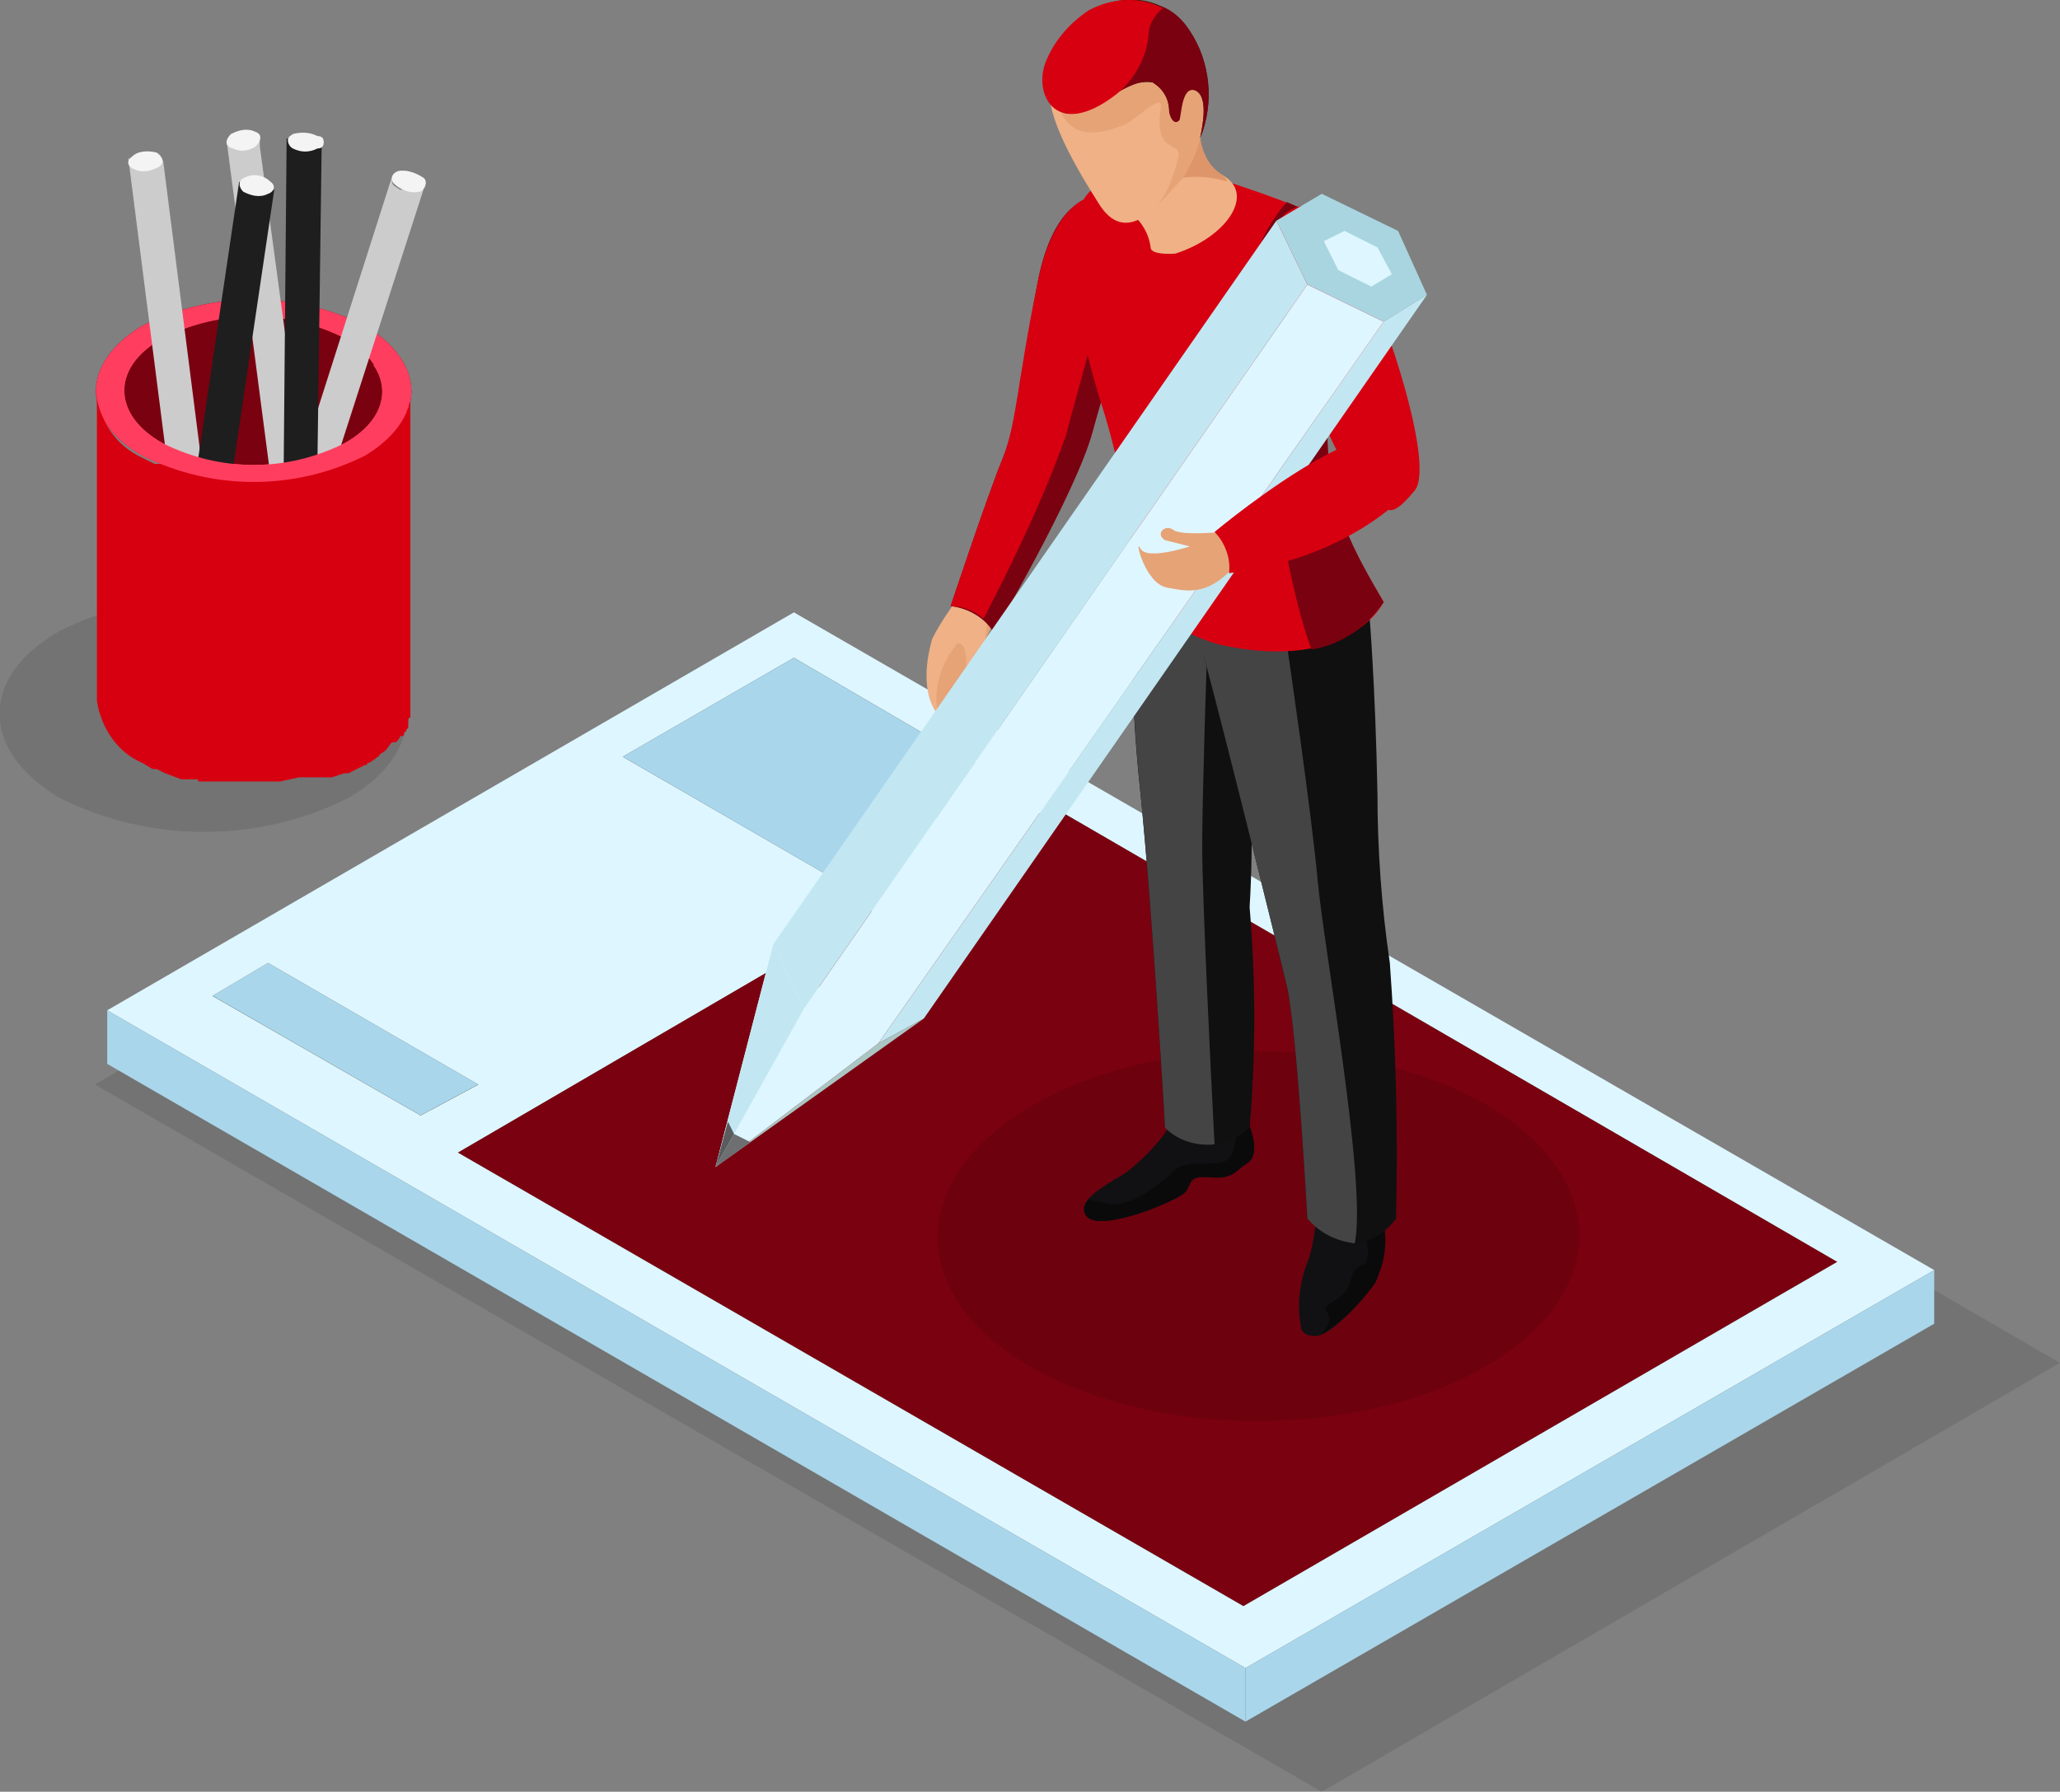 <?xml version="1.0" encoding="utf-8"?>
<!-- Generator: Adobe Illustrator 24.0.0, SVG Export Plug-In . SVG Version: 6.00 Build 0)  -->
<svg version="1.1" xmlns="http://www.w3.org/2000/svg" xmlns:xlink="http://www.w3.org/1999/xlink" x="0px" y="0px"
	 viewBox="0 0 99.9 86.9" style="enable-background:new 0 0 99.9 86.9;" xml:space="preserve">
<rect x="0" y="0" width="99.9" height="86.9" fill="#808080" stroke="none"/>
<style type="text/css">
	.st0{opacity:0.1;}
	.st1{fill:#7A0110;}
	.st2{fill:#FF3E5F;}
	.st3{fill:#CCCCCC;}
	.st4{fill:#F4F4F4;}
	.st5{fill:#1E1E1E;}
	.st6{fill:#D70010;}
	.st7{opacity:0.1;enable-background:new    ;}
	.st8{fill:#323A3B;}
	.st9{fill:#232829;}
	.st10{fill:#1D1F1F;}
	.st11{fill:#141515;}
	.st12{fill:#A9D6EA;}
	.st13{fill:#303637;}
	.st14{fill:#454E4F;}
	.st15{fill:#DEF6FF;}
	.st16{fill:#EFB185;}
	.st17{fill:#E6A376;}
	.st18{fill:#111114;}
	.st19{fill:#0A0A0A;}
	.st20{fill:#101010;}
	.st21{fill:#444444;}
	.st22{fill:#DD9569;}
	.st23{fill:#341C09;}
	.st24{fill:#AAC6C3;}
	.st25{fill:#C2E7F2;}
	.st26{fill:#A9D5E0;}
	.st27{fill:#5A5C5D;}
	.st28{fill:#6D6F70;}
	.st29{display:none;}
	.st30{display:inline;}
</style>
<g id="Layer_1">
	<title>14</title>
	<g id="Layer_2_1_">
		<g id="Layer_1-2">
			<g class="st0">
				<path d="M16.8,30.6c3.9,2.2,3.9,5.9,0.1,8.1c-4.4,2.2-9.6,2.2-14,0c-3.9-2.3-3.9-5.9,0-8.1C7.3,28.4,12.4,28.4,16.8,30.6z"/>
			</g>
			<path class="st1" d="M17.7,15.8c3,1.8,3,4.6,0,6.3c-3.4,1.7-7.4,1.7-10.8,0c-3-1.7-3-4.5,0-6.3C10.3,14.1,14.3,14.1,17.7,15.8z"
				/>
			<path class="st2" d="M17.7,15.8c-3.4-1.7-7.4-1.7-10.8,0c-3,1.8-3,4.6,0,6.3c3.4,1.7,7.4,1.7,10.8,0
				C20.7,20.4,20.7,17.6,17.7,15.8z M16.7,21.5c-2.8,1.4-6,1.4-8.8,0c-2.5-1.4-2.5-3.7,0-5.1c2.8-1.4,6-1.4,8.8,0
				C19.1,17.8,19.2,20.1,16.7,21.5z"/>
			<path class="st3" d="M7.9,7.8H6.5c-0.2,0-0.3-0.1-0.3-0.3v0l2.9,22.7l0.3,0.3h0.3c0,0.1,0,0.1,0.1,0.1h0h0.8c0.1,0,0.1,0,0.1-0.1
				l0,0h0.1L7.9,7.7V7.8z"/>
			<path class="st4" d="M7.6,7.4C7.9,7.6,8,7.9,7.7,8.1C7.3,8.3,6.9,8.4,6.5,8.2C6.2,8.1,6.1,7.8,6.4,7.6C6.7,7.3,7.2,7.3,7.6,7.4z"
				/>
			<path class="st3" d="M12.6,6.8h-1.3L11,6.9l2.9,22.2c0,0.2,0.1,0.3,0.3,0.3h1.3c0.1,0,0.1,0,0.1-0.1l0,0l0,0l-3-22.2V6.8z"/>
			<path class="st4" d="M12.4,6.4c0.3,0.1,0.3,0.4,0,0.7c-0.3,0.2-0.7,0.3-1.1,0.1c-0.4-0.1-0.4-0.4-0.1-0.7
				C11.6,6.3,12,6.2,12.4,6.4z"/>
			<path class="st3" d="M20.6,9.1h-0.1c-0.1,0-0.1,0-0.1,0.1v0h-1L19.1,9C19,8.9,19,8.8,19,8.6l-6.8,21.3c-0.1,0.1,0,0.3,0.1,0.4
				h0.3c0.1,0,0.1,0,0.1,0.1l0,0h1L20.6,9V9.1z"/>
			<path class="st4" d="M20.5,8.6c0.2,0.1,0.2,0.4,0,0.6c-0.1,0.1-0.1,0.1-0.2,0.1c-0.4,0.1-0.9-0.1-1.2-0.4
				c-0.2-0.2-0.1-0.5,0.2-0.6C19.7,8.2,20.2,8.4,20.5,8.6z"/>
			<path class="st5" d="M13.3,9.2h-1.5l-0.2-0.4L8.3,31.1l0.2,0.3c0,0.1,0,0.1,0.1,0.1h0c0.1,0,0.1,0,0.1,0.1l0,0h1
				c0.1,0,0.1,0,0.1-0.1l0,0H10L13.3,9.2L13.3,9.2z"/>
			<path class="st4" d="M13.1,8.8C13.4,9,13.3,9.3,13,9.4c-0.4,0.2-0.8,0.1-1.2-0.1c-0.3-0.3-0.2-0.6,0.1-0.7
				C12.3,8.4,12.8,8.5,13.1,8.8z"/>
			<path class="st5" d="M15.6,7h-1.4l-0.3-0.3l-0.2,22.4c0,0.1,0.1,0.3,0.2,0.3h0.2c0.1,0,0.1,0,0.1,0.1l0,0h1.1L15.6,7L15.6,7z"/>
			<path class="st4" d="M15.4,6.6c0.2,0,0.3,0.1,0.3,0.3c0,0.2-0.1,0.3-0.3,0.3c-0.4,0.2-0.8,0.2-1.2,0C14,7.1,13.9,6.8,14,6.7
				c0-0.1,0.1-0.1,0.2-0.2C14.6,6.4,15,6.4,15.4,6.6z"/>
			<path class="st6" d="M19.9,19.2v0.3h-0.1v0.3c-0.1,0-0.1,0.1-0.1,0.2s-0.1,0.1-0.1,0.2s-0.1,0.1-0.1,0.2l-0.2,0.2l-0.2,0.3H19
				l-0.3,0.4c-0.1,0-0.1,0.1-0.2,0.2h-0.2L18,21.7l-0.3,0.2L17,22.3h-0.2l-0.6,0.3h-0.3l-0.3,0.2H8.9l-0.8-0.3H7.5l-0.6-0.3
				c-1.3-0.6-2.1-1.8-2.2-3.2v15c0.2,1.3,1,2.5,2.2,3l0.5,0.3h0.2L8,37.5l0,0l0.8,0.3h0.8c0,0.1,0,0.1,0.1,0.1h3.9l0.9-0.2h1.6
				l0.6-0.2h0.2l0.8-0.4h0.1c0-0.1,0-0.1,0.1-0.1l0.3-0.2c0.1-0.1,0.2-0.1,0.2-0.2l0.3-0.2l0,0L19,36h0.2c0.1-0.1,0.2-0.2,0.2-0.3
				h0.1c0.1,0,0.1-0.1,0.1-0.2c0.1,0,0.1,0,0.1-0.1l0,0c0.1-0.1,0.1-0.1,0.1-0.2V35l0,0c0-0.1,0-0.2,0.1-0.2V34l0,0
				C19.9,34,19.9,19.2,19.9,19.2z"/>
			<path class="st2" d="M6.9,22.1c3.4,1.7,7.4,1.7,10.8,0c2-1.2,2.7-2.9,1.9-4.4h-1.5c0.9,1.3,0.4,2.8-1.4,3.8c-2.8,1.4-6,1.4-8.8,0
				c-1.8-1-2.3-2.5-1.5-3.8H5C4.2,19.2,4.9,20.9,6.9,22.1z"/>
			<polygon class="st7" points="40.5,31.7 99.9,66.1 64.1,86.9 4.6,52.6 			"/>
			<g>
				<polygon class="st8" points="38.5,31.9 38.5,34.5 30.2,39.3 30.2,36.7 				"/>
				<polygon class="st9" points="48.6,37.8 48.6,40.4 38.5,34.5 38.5,31.9 				"/>
				<polygon class="st10" points="48.6,37.8 48.6,40.4 40.3,45.2 40.4,42.6 				"/>
				<polygon class="st11" points="40.4,42.6 40.3,45.2 30.2,39.3 30.2,36.7 				"/>
				<polygon class="st8" points="13,46.7 13,49.3 10.3,50.9 10.3,48.3 				"/>
				<polygon class="st9" points="23.2,52.6 23.1,55.1 13,49.3 13,46.7 				"/>
				<polygon class="st12" points="23.2,52.6 20.4,54.1 10.3,48.3 13,46.7 				"/>
				<polygon class="st11" points="20.4,54.1 20.4,56.7 10.3,50.9 10.3,48.3 				"/>
				<polygon class="st10" points="23.2,52.6 23.1,55.1 20.4,56.7 20.4,54.1 				"/>
				<polygon class="st8" points="51,39.1 51,41.7 22.2,58.5 22.2,55.9 				"/>
				<polygon class="st9" points="89.1,61.2 89.1,63.8 51,41.7 51,39.1 				"/>
				<polygon class="st13" points="60.3,77.9 60.3,80.5 22.2,58.5 22.2,55.9 				"/>
				<polygon class="st14" points="89.1,61.2 89.1,63.8 60.3,80.5 60.3,77.9 				"/>
				<polygon class="st1" points="89.1,61.2 60.3,77.9 22.2,55.9 51,39.1 				"/>
				<path class="st15" d="M38.5,29.7l55.3,31.9L60.4,80.9L5.2,49L38.5,29.7z M60.3,77.9l28.8-16.7L51,39.1L22.2,55.9L60.3,77.9z
					 M40.4,42.6l8.2-4.8l-10.1-5.9l-8.3,4.8C30.2,36.7,40.4,42.6,40.4,42.6z M20.4,54.1l2.8-1.5L13,46.7l-2.7,1.6L20.4,54.1z"/>
				<polygon class="st12" points="48.6,37.8 40.4,42.6 30.2,36.7 38.5,31.9 				"/>
				<polygon class="st12" points="93.8,61.6 93.8,64.2 60.4,83.5 60.4,80.9 				"/>
				<polygon class="st12" points="60.4,80.9 60.4,83.5 5.2,51.6 5.2,49 				"/>
			</g>
			<path class="st7" d="M50.1,53.6c-6.1,3.5-6.2,9.2-0.1,12.7c6.1,3.5,15.9,3.5,22,0s6.1-9.2,0.1-12.7S56.1,50.1,50.1,53.6z"/>
			<path class="st16" d="M46.6,28.8c-0.5,0.7-1,1.4-1.4,2.2c-0.1,0.4-0.7,2.4,0.3,3.7s0.8-0.3,0.9-1.6c0-0.7,0.3-1.3,0.8-1.7
				c0.6-0.5,1-1.1,1.4-1.8C48.8,29.1,46.6,28.8,46.6,28.8z"/>
			<path class="st17" d="M48.5,29.7c-0.4,0.6-0.7,1.3-1,2c-0.1,0.9-1,0.8-1.1,1.4s-0.3,1.8-0.6,1.8S45,33.6,46,31.8
				c0.6-0.9,1.3-1.7,2.1-2.5C48.5,29.5,48.6,29.5,48.5,29.7z"/>
			<path class="st16" d="M48,29.3c0,0-0.3,2.4-0.5,3.2c-0.2,0.8-0.6,1.1-0.7,1s0.4-2.4-0.4-2.3S47.9,29.6,48,29.3z"/>
			<path class="st1" d="M53.7,9.5c0,0-2.5-0.6-3.4,4.3s-1,6.8-1.7,8.5s-2.5,7.1-2.5,7.1c0.9,0.1,1.7,0.6,2.1,1.3c0,0,4-6.8,4.8-9.8
				S56.3,10.8,53.7,9.5z"/>
			<path class="st6" d="M48.6,22.3c0.7-1.7,0.7-3.6,1.7-8.5c0.5-2.6,1.5-3.7,2.2-4.1c2.4,1.5-0.1,8.5-0.8,11.4c-1.1,3.1-2.5,6-4,8.9
				c-0.5-0.4-1-0.6-1.6-0.6C46.1,29.4,47.9,24,48.6,22.3z"/>
			<path class="st18" d="M60.5,54.5c0,0,0.7,1.5,0,1.9s-0.7,0.8-1.8,0.7s-0.9,0.3-1.2,0.7s-4.1,2-4.8,1.2s1.3-1.7,2-2.2
				c1-0.8,1.8-1.7,2.4-2.8C57.1,53.5,60.5,54.5,60.5,54.5z"/>
			<path class="st19" d="M60.5,56.4c-0.6,0.4-0.7,0.8-1.8,0.7s-0.9,0.3-1.2,0.7s-4.1,2-4.8,1.2c-0.2-0.3-0.1-0.6,0.1-0.8l1.1,0.2
				c1.1,0.1,2.5-1.1,3-1.6s1.2-0.3,2.2-0.4s0.8-1.6,0.8-1.6l0.7-0.2C60.7,54.9,61.1,56,60.5,56.4z"/>
			<path class="st18" d="M67.1,59.4c0.2,1,0,1.9-0.4,2.8c-0.7,1-2.2,2.6-2.9,2.6s-0.7-0.4-0.7-0.4c-0.2-1-0.1-2,0.2-2.9
				c0.3-0.7,0.4-1.4,0.5-2.1H67.1z"/>
			<path class="st19" d="M66.7,62.2c-0.7,1-1.6,1.9-2.6,2.5c1-1.2-0.5-1,0.6-1.6s0.6-1.5,1.3-1.7s0.1-1.8,0.1-1.8l0.4-0.2h0.6
				C67.3,60.4,67.1,61.3,66.7,62.2z"/>
			<path class="st20" d="M59.1,30.1c0,0-3.1-0.4-4.1-2.7c-0.2,3.7-0.1,7.3,0.3,11c0.6,5.9,1.2,16.3,1.2,16.3c1.2,1.1,2.9,1.1,4.1,0
				c0.3-3.6,0.3-7.1,0-10.7c0.2-3.3,0.1-6.6-0.3-9.9C59.6,30.8,59.1,30.1,59.1,30.1z"/>
			<path class="st21" d="M56.5,54.7c0,0-0.6-10.4-1.2-16.3c-0.4-3.9-0.5-7.8-0.4-11.7c0.8,1.5,2.1,2.7,3.7,3.3
				c-0.1,2.2-0.3,8.9-0.3,11.1s0.4,10.7,0.6,14.4C58,55.6,57.1,55.3,56.5,54.7z"/>
			<path class="st20" d="M66.4,29.7c0,0,0.3,3.5,0.4,8.8c0,2.7,0.2,5.5,0.6,8.2c0.3,4.1,0.4,8.3,0.3,12.4c0,0-1.7,2.6-4.3,0
				c0,0-0.5-9.2-1-11.3s-3-12.2-4-15.9c-0.4-1.6-0.5-2.2-0.5-2.2S62.3,32.9,66.4,29.7z"/>
			<path class="st21" d="M63.4,59.1c0,0-0.5-9.2-1-11.3s-3-12.2-4-15.9c-0.3-1-0.8-2-1.5-2.8c0,0,3,2.1,5.5,2.1
				c0.1,0.7,1.2,8.2,1.5,11.5c0.3,3.3,2.4,14.7,1.8,17.6C64.8,60.2,64,59.8,63.4,59.1z"/>
			<path class="st6" d="M59.5,8.8c1.8,0.6,3.5,1.2,5.2,2c0.2,0.4,1.5,1.1,0.4,5.5c0,0-1.7,4.8,0.1,9.2c0.5,1.3,1.2,2.5,1.9,3.7
				c0,0-1.6,3.4-7.8,2.1c-1.7-0.4-3.2-1.4-4.3-2.8c-0.1-2.8-0.6-5.6-1.4-8.3c-1.4-4.4-2.7-10.1-0.2-11.3C53.4,8.9,53.9,8,59.5,8.8z"
				/>
			<path class="st16" d="M58.2,5c0,0-0.5,2.6,1.1,3.5s0.2,3-2.3,3.8c0,0-1.2,0.1-1.2-0.3c-0.1-0.8-0.6-1.5-1.3-1.9
				C53.8,9.6,58.2,5,58.2,5z"/>
			<path class="st22" d="M59.3,8.5c0.1,0.1,0.2,0.2,0.2,0.3c-1-0.3-2-0.3-3,0l1.3-3.4L58,5.2l0.2,0.2C58.1,6.2,58.1,7.8,59.3,8.5z"
				/>
			<path class="st16" d="M58.3,3.6c0,0,0.5,3-0.9,4.9s-2.9,3.3-4.1,1.4s-3.2-5.2-2.1-6.5s1.5-3.3,3.9-3.3
				C55.1,0.1,57.9,0.2,58.3,3.6z"/>
			<path class="st17" d="M58.3,3.6c0.4,1.7,0,3.5-0.9,5L56.1,10c0.5-0.6,0.8-1.4,1-2.2c0.4-1.1-1.2-0.1-0.8-2.6
				c0.1-0.8-1.4,0.8-1.9,0.9c-2.6,1-2.9-0.6-3.2-1.2c-0.1-0.3-0.1-0.5-0.1-0.8V3.5c0.1,0,0.1,0,0.1-0.1c0.1-0.5,0.3-0.9,0.5-1.3
				L56,0.6l1.6,1C58,2.2,58.2,2.9,58.3,3.6z"/>
			<path class="st23" d="M58.2,6.7C58.9,5,58.7,3,57.7,1.5c-0.8-1.2-2.3-1.8-3.7-1.4c-1.9,0.4-3.2,2.1-3.2,4c0,0.9,0.6,2.4,3.2,0.5
				c0.5-0.4,1.2-0.7,1.9-0.6c0.5,0.3,0.8,0.8,0.8,1.4c0.1,0.6,0.5,0.5,0.5,0.4S57.3,4,58,4.4S58.2,6.6,58.2,6.7z"/>
			<path class="st1" d="M58.2,6.7c0-0.1,0.5-2-0.2-2.3s-0.7,1.2-0.8,1.4S56.8,6,56.7,5.4c0-0.6-0.3-1.1-0.8-1.4
				c-0.5-0.2-1.4,0.3-1.9,0.6s1.2-1,1.3-1.9c-0.1-0.9,0.3-1.8,1-2.4c0.6,0.2,1.1,0.7,1.4,1.2C58.7,3,58.9,5,58.2,6.7z"/>
			<path class="st6" d="M54.1,4.6c0.9-0.7,1.5-1.8,1.6-2.9c0-0.5,0.3-1,0.7-1.3c-1.1-0.6-2.5-0.5-3.6,0.1c-0.9,0.6-1.6,1.4-2,2.3
				C50,4.4,51.1,6.9,54.1,4.6z"/>
			<path class="st1" d="M64.7,10.8c0.2,0.4,1.5,1.1,0.4,5.5c0,0-1.7,4.8,0.1,9.2c0.5,1.3,1.2,2.5,1.9,3.7c-0.8,1.2-2.1,2.1-3.5,2.3
				c-1.4-3.8-2.2-10.8-2.9-15.6c-0.4-2.2,0.2-4.4,1.7-6.1L64.7,10.8z"/>
			<path class="st6" d="M61.6,11.7c0.2-1.4,2-2.9,3.6-0.3s4.5,11.1,3.4,12.4s-1.2,1-1.9,0.6c-1.2-1.2-2.1-2.7-2.6-4.3
				C63.4,18,61.5,13,61.6,11.7z"/>
			<polygon class="st24" points="34.7,56.6 44.8,49.4 42.6,50.6 			"/>
			<polygon class="st15" points="34.7,56.6 42.6,50.6 37.5,45.8 			"/>
			<polygon class="st25" points="67.1,15.6 42.6,50.6 44.8,49.4 69.2,14.3 			"/>
			<polygon class="st15" points="63.4,13.8 39,48.9 42.6,50.6 67.1,15.6 			"/>
			<polygon class="st25" points="61.9,10.7 37.5,45.8 39,48.9 63.4,13.8 			"/>
			<polygon class="st26" points="63.4,13.8 67.1,15.6 69.2,14.3 67.8,11.2 64.1,9.4 61.9,10.7 			"/>
			<polygon class="st15" points="64.9,13.1 66.5,13.9 67.5,13.3 66.8,12 65.2,11.2 64.2,11.7 			"/>
			<polygon class="st25" points="34.7,56.6 39,48.9 37.5,45.8 			"/>
			<polygon class="st27" points="35.6,55 34.7,56.6 35.3,54.4 			"/>
			<polygon class="st28" points="35.6,55 36.4,55.4 34.7,56.6 			"/>
			<path class="st17" d="M59.2,25.8c0,0-1.9,0.2-2.3-0.1s-0.9,0.2-0.4,0.5l1.2,0.3c0,0-2.1,0.7-2.4,0.1s0.2,1.7,1.3,1.9
				s2.2,0.5,3.8-1.7C60.2,26.3,59.7,25.9,59.2,25.8z"/>
			<path class="st6" d="M68.7,23.4c0,0-2.7,3.6-9.1,4.4c0.1-0.7-0.2-1.5-0.7-2C58.9,25.8,69.4,17,68.7,23.4z"/>
		</g>
	</g>
</g>
<g id="Layer_2" class="st29">
	<g id="Layer_2_2_" class="st30">
		<rect x="-84.4" y="14.6" class="st6" width="66.7" height="34.6"/>
		<rect x="-84.4" y="-28.7" class="st1" width="66.7" height="34.6"/>
		<rect x="-84.4" y="54.9" class="st20" width="66.7" height="34.6"/>
	</g>
</g>
</svg>
